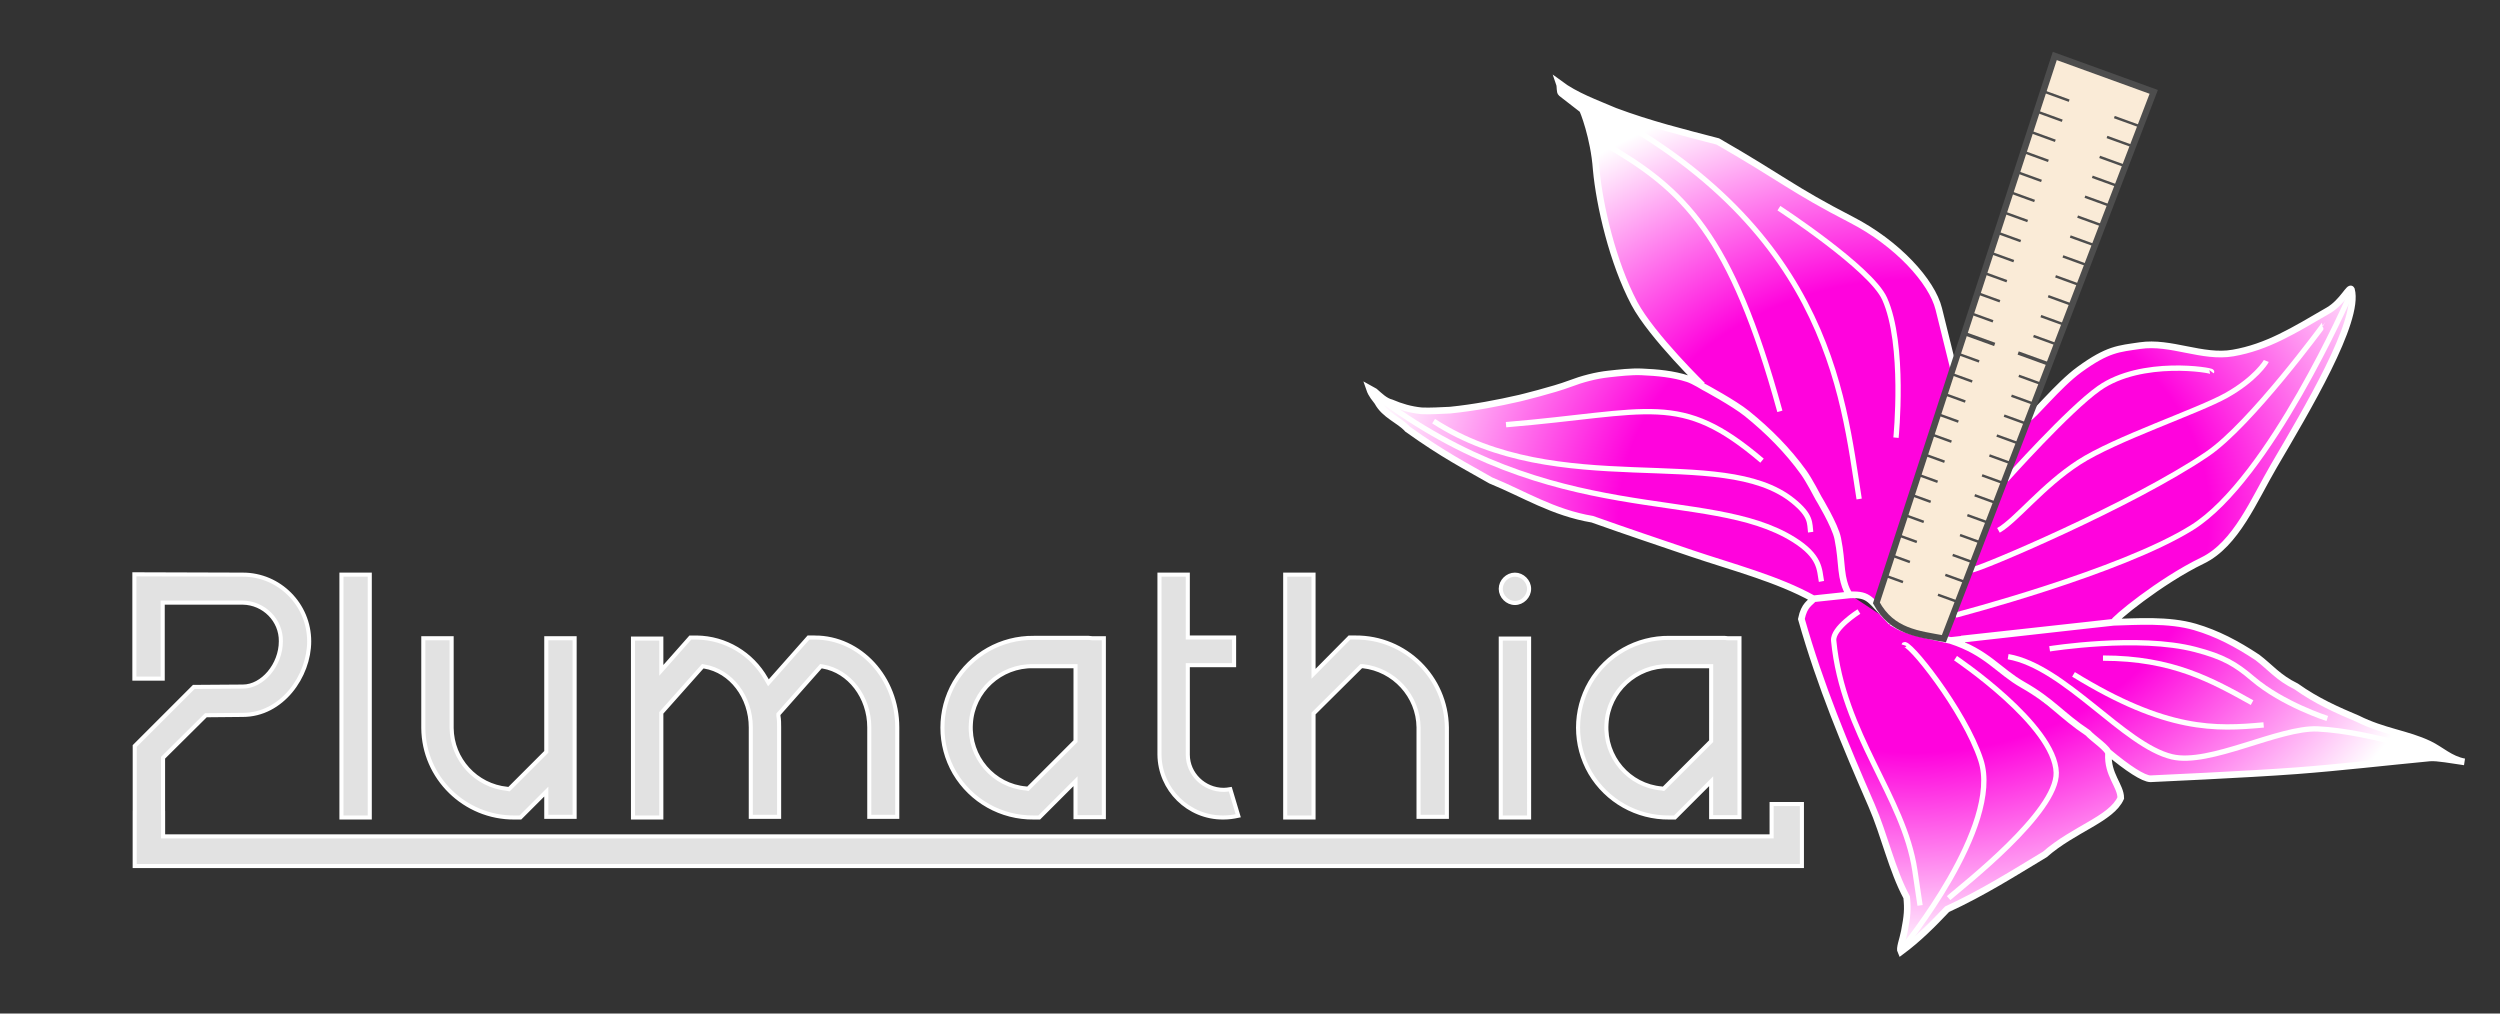 <?xml version="1.0" encoding="UTF-8" standalone="no"?>
<!-- Created with Inkscape (http://www.inkscape.org/) -->

<svg
   width="301.671mm"
   height="122.303mm"
   viewBox="0 0 301.671 122.303"
   version="1.1"
   id="svg1"
   xml:space="preserve"
   inkscape:version="1.3 (0e150ed6c4, 2023-07-21)"
   sodipodi:docname="plumathia complete white.svg"
   xmlns:inkscape="http://www.inkscape.org/namespaces/inkscape"
   xmlns:sodipodi="http://sodipodi.sourceforge.net/DTD/sodipodi-0.dtd"
   xmlns:xlink="http://www.w3.org/1999/xlink"
   xmlns="http://www.w3.org/2000/svg"
   xmlns:svg="http://www.w3.org/2000/svg"><rect x="0" y="0" width="301.671" height="122.303" fill="#333333" stroke="none"/><sodipodi:namedview
     id="namedview1"
     pagecolor="#ffffff"
     bordercolor="#000000"
     borderopacity="0.25"
     inkscape:showpageshadow="2"
     inkscape:pageopacity="0.0"
     inkscape:pagecheckerboard="0"
     inkscape:deskcolor="#d1d1d1"
     inkscape:document-units="mm"
     inkscape:zoom="1.5340488"
     inkscape:cx="771.81376"
     inkscape:cy="281.93366"
     inkscape:window-width="1920"
     inkscape:window-height="1057"
     inkscape:window-x="-8"
     inkscape:window-y="-8"
     inkscape:window-maximized="1"
     inkscape:current-layer="g24-1" /><defs
     id="defs1"><inkscape:path-effect
       effect="perspective-envelope"
       up_left_point="88.434,14.896"
       up_right_point="108.262,14.896"
       down_left_point="90.982,125.395"
       down_right_point="105.714,125.395"
       id="path-effect3"
       is_visible="true"
       lpeversion="1"
       deform_type="envelope_deformation"
       horizontal_mirror="false"
       vertical_mirror="false"
       overflow_perspective="false" /><inkscape:path-effect
       effect="perspective-envelope"
       up_left_point="90.982,14.134"
       up_right_point="105.714,14.134"
       down_left_point="90.982,124.129"
       down_right_point="105.007,126.071"
       id="path-effect2"
       is_visible="true"
       lpeversion="1"
       deform_type="perspective"
       horizontal_mirror="false"
       vertical_mirror="false"
       overflow_perspective="false" /><inkscape:path-effect
       effect="fillet_chamfer"
       id="path-effect14"
       is_visible="true"
       lpeversion="1"
       nodesatellites_param="F,0,0,1,0,0,0,1 @ F,0,0,1,0,0,0,1 @ F,0,0,1,0,0,0,1 @ F,0,0,1,0,0,0,1"
       radius="0"
       unit="px"
       method="auto"
       mode="F"
       chamfer_steps="1"
       flexible="false"
       use_knot_distance="true"
       apply_no_radius="true"
       apply_with_radius="true"
       only_selected="false"
       hide_knots="false" /><rect
       x="78.224"
       y="34.549"
       width="159.056"
       height="346.143"
       id="rect2" /><rect
       x="49.542"
       y="63.883"
       width="986.931"
       height="580.164"
       id="rect1" /><linearGradient
       id="linearGradient11"
       inkscape:collect="always"><stop
         style="stop-color:#ff03dd;stop-opacity:1;"
         offset="0.536"
         id="stop11" /><stop
         style="stop-color:#ffffff;stop-opacity:1;"
         offset="1"
         id="stop12" /></linearGradient><linearGradient
       id="linearGradient5"
       inkscape:collect="always"><stop
         style="stop-color:#f100fd;stop-opacity:1;"
         offset="0"
         id="stop6" /><stop
         style="stop-color:#ffffff;stop-opacity:0;"
         offset="1"
         id="stop7" /></linearGradient><inkscape:path-effect
       effect="perspective-envelope"
       up_left_point="88.434,14.896"
       up_right_point="108.262,14.896"
       down_left_point="90.982,125.395"
       down_right_point="105.714,125.395"
       id="path-effect3-0"
       is_visible="true"
       lpeversion="1"
       deform_type="envelope_deformation"
       horizontal_mirror="false"
       vertical_mirror="false"
       overflow_perspective="false" /><inkscape:path-effect
       effect="perspective-envelope"
       up_left_point="90.982,14.134"
       up_right_point="105.714,14.134"
       down_left_point="90.982,124.129"
       down_right_point="105.007,126.071"
       id="path-effect2-8"
       is_visible="true"
       lpeversion="1"
       deform_type="perspective"
       horizontal_mirror="false"
       vertical_mirror="false"
       overflow_perspective="false" /><inkscape:path-effect
       effect="fillet_chamfer"
       id="path-effect14-3"
       is_visible="true"
       lpeversion="1"
       nodesatellites_param="F,0,0,1,0,0,0,1 @ F,0,0,1,0,0,0,1 @ F,0,0,1,0,0,0,1 @ F,0,0,1,0,0,0,1"
       radius="0"
       unit="px"
       method="auto"
       mode="F"
       chamfer_steps="1"
       flexible="false"
       use_knot_distance="true"
       apply_no_radius="true"
       apply_with_radius="true"
       only_selected="false"
       hide_knots="false" /><radialGradient
       inkscape:collect="always"
       xlink:href="#linearGradient5"
       id="radialGradient7"
       cx="108.046"
       cy="198.403"
       fx="108.046"
       fy="198.403"
       r="103.852"
       gradientTransform="matrix(0.663,-0.426,0.531,0.827,-69.654,73.282)"
       gradientUnits="userSpaceOnUse" /><radialGradient
       inkscape:collect="always"
       xlink:href="#linearGradient11"
       id="radialGradient12"
       cx="101.386"
       cy="197.682"
       fx="101.386"
       fy="197.682"
       r="103.852"
       gradientTransform="matrix(0.726,-0.471,0.563,0.867,-81.043,68.565)"
       gradientUnits="userSpaceOnUse" /><radialGradient
       inkscape:collect="always"
       xlink:href="#linearGradient5"
       id="radialGradient1"
       gradientUnits="userSpaceOnUse"
       gradientTransform="matrix(0.663,-0.426,0.531,0.827,-69.654,73.282)"
       cx="108.046"
       cy="198.403"
       fx="108.046"
       fy="198.403"
       r="103.852" /><radialGradient
       inkscape:collect="always"
       xlink:href="#linearGradient5"
       id="radialGradient2"
       gradientUnits="userSpaceOnUse"
       gradientTransform="matrix(0.663,-0.426,0.531,0.827,-69.654,73.282)"
       cx="108.046"
       cy="198.403"
       fx="108.046"
       fy="198.403"
       r="103.852" /><radialGradient
       inkscape:collect="always"
       xlink:href="#linearGradient5"
       id="radialGradient3"
       gradientUnits="userSpaceOnUse"
       gradientTransform="matrix(0.663,-0.426,0.531,0.827,-69.654,73.282)"
       cx="108.046"
       cy="198.403"
       fx="108.046"
       fy="198.403"
       r="103.852" /><radialGradient
       inkscape:collect="always"
       xlink:href="#linearGradient5"
       id="radialGradient4"
       gradientUnits="userSpaceOnUse"
       gradientTransform="matrix(0.663,-0.426,0.531,0.827,-69.654,73.282)"
       cx="108.046"
       cy="198.403"
       fx="108.046"
       fy="198.403"
       r="103.852" /><radialGradient
       inkscape:collect="always"
       xlink:href="#linearGradient5"
       id="radialGradient5"
       gradientUnits="userSpaceOnUse"
       gradientTransform="matrix(0.663,-0.426,0.531,0.827,-69.654,73.282)"
       cx="108.046"
       cy="198.403"
       fx="108.046"
       fy="198.403"
       r="103.852" /><radialGradient
       inkscape:collect="always"
       xlink:href="#linearGradient5"
       id="radialGradient6"
       gradientUnits="userSpaceOnUse"
       gradientTransform="matrix(0.663,-0.426,0.531,0.827,-69.654,73.282)"
       cx="108.046"
       cy="198.403"
       fx="108.046"
       fy="198.403"
       r="103.852" /><radialGradient
       inkscape:collect="always"
       xlink:href="#linearGradient5"
       id="radialGradient8"
       gradientUnits="userSpaceOnUse"
       gradientTransform="matrix(0.663,-0.426,0.531,0.827,-69.654,73.282)"
       cx="108.046"
       cy="198.403"
       fx="108.046"
       fy="198.403"
       r="103.852" /><radialGradient
       inkscape:collect="always"
       xlink:href="#linearGradient5"
       id="radialGradient9"
       gradientUnits="userSpaceOnUse"
       gradientTransform="matrix(0.663,-0.426,0.531,0.827,-69.654,73.282)"
       cx="108.046"
       cy="198.403"
       fx="108.046"
       fy="198.403"
       r="103.852" /><radialGradient
       inkscape:collect="always"
       xlink:href="#linearGradient5"
       id="radialGradient10"
       gradientUnits="userSpaceOnUse"
       gradientTransform="matrix(0.663,-0.426,0.531,0.827,-69.654,73.282)"
       cx="108.046"
       cy="198.403"
       fx="108.046"
       fy="198.403"
       r="103.852" /><radialGradient
       inkscape:collect="always"
       xlink:href="#linearGradient5"
       id="radialGradient11"
       gradientUnits="userSpaceOnUse"
       gradientTransform="matrix(0.663,-0.426,0.531,0.827,-69.654,73.282)"
       cx="108.046"
       cy="198.403"
       fx="108.046"
       fy="198.403"
       r="103.852" /><radialGradient
       inkscape:collect="always"
       xlink:href="#linearGradient5"
       id="radialGradient13"
       gradientUnits="userSpaceOnUse"
       gradientTransform="matrix(0.663,-0.426,0.531,0.827,-69.654,73.282)"
       cx="108.046"
       cy="198.403"
       fx="108.046"
       fy="198.403"
       r="103.852" /><radialGradient
       inkscape:collect="always"
       xlink:href="#linearGradient5"
       id="radialGradient14"
       gradientUnits="userSpaceOnUse"
       gradientTransform="matrix(0.663,-0.426,0.531,0.827,-69.654,73.282)"
       cx="108.046"
       cy="198.403"
       fx="108.046"
       fy="198.403"
       r="103.852" /><radialGradient
       inkscape:collect="always"
       xlink:href="#linearGradient5"
       id="radialGradient15"
       gradientUnits="userSpaceOnUse"
       gradientTransform="matrix(0.663,-0.426,0.531,0.827,-69.654,73.282)"
       cx="108.046"
       cy="198.403"
       fx="108.046"
       fy="198.403"
       r="103.852" /><radialGradient
       inkscape:collect="always"
       xlink:href="#linearGradient5"
       id="radialGradient16"
       gradientUnits="userSpaceOnUse"
       gradientTransform="matrix(0.663,-0.426,0.531,0.827,-69.654,73.282)"
       cx="108.046"
       cy="198.403"
       fx="108.046"
       fy="198.403"
       r="103.852" /><radialGradient
       inkscape:collect="always"
       xlink:href="#linearGradient5"
       id="radialGradient17"
       gradientUnits="userSpaceOnUse"
       gradientTransform="matrix(0.663,-0.426,0.531,0.827,-69.654,73.282)"
       cx="108.046"
       cy="198.403"
       fx="108.046"
       fy="198.403"
       r="103.852" /><radialGradient
       inkscape:collect="always"
       xlink:href="#linearGradient5"
       id="radialGradient18"
       gradientUnits="userSpaceOnUse"
       gradientTransform="matrix(0.663,-0.426,0.531,0.827,-69.654,73.282)"
       cx="108.046"
       cy="198.403"
       fx="108.046"
       fy="198.403"
       r="103.852" /><radialGradient
       inkscape:collect="always"
       xlink:href="#linearGradient5"
       id="radialGradient19"
       gradientUnits="userSpaceOnUse"
       gradientTransform="matrix(0.663,-0.426,0.531,0.827,-69.654,73.282)"
       cx="108.046"
       cy="198.403"
       fx="108.046"
       fy="198.403"
       r="103.852" /><radialGradient
       inkscape:collect="always"
       xlink:href="#linearGradient5"
       id="radialGradient20"
       gradientUnits="userSpaceOnUse"
       gradientTransform="matrix(0.663,-0.426,0.531,0.827,-69.654,73.282)"
       cx="108.046"
       cy="198.403"
       fx="108.046"
       fy="198.403"
       r="103.852" /><radialGradient
       inkscape:collect="always"
       xlink:href="#linearGradient5"
       id="radialGradient21"
       gradientUnits="userSpaceOnUse"
       gradientTransform="matrix(0.663,-0.426,0.531,0.827,-69.654,73.282)"
       cx="108.046"
       cy="198.403"
       fx="108.046"
       fy="198.403"
       r="103.852" /><radialGradient
       inkscape:collect="always"
       xlink:href="#linearGradient5"
       id="radialGradient22"
       gradientUnits="userSpaceOnUse"
       gradientTransform="matrix(0.663,-0.426,0.531,0.827,-69.654,73.282)"
       cx="108.046"
       cy="198.403"
       fx="108.046"
       fy="198.403"
       r="103.852" /><radialGradient
       inkscape:collect="always"
       xlink:href="#linearGradient5"
       id="radialGradient23"
       gradientUnits="userSpaceOnUse"
       gradientTransform="matrix(0.663,-0.426,0.531,0.827,-69.654,73.282)"
       cx="108.046"
       cy="198.403"
       fx="108.046"
       fy="198.403"
       r="103.852" /><radialGradient
       inkscape:collect="always"
       xlink:href="#linearGradient11"
       id="radialGradient24"
       cx="104.837"
       cy="173.25"
       fx="104.837"
       fy="173.25"
       r="103.852"
       gradientTransform="matrix(1,0,0,0.795,0,35.563)"
       gradientUnits="userSpaceOnUse" /></defs><g
     inkscape:label="Warstwa 1"
     inkscape:groupmode="layer"
     id="layer1"><path
       id="text2"
       style="font-size:192px;font-family:'Agree Personal Use';-inkscape-font-specification:'Agree Personal Use';white-space:pre;fill:#ffffff;fill-opacity:0.859;stroke:#ffffff;stroke-width:0.492;stroke-opacity:1"
       d="m 16.216,69.301 v 12.588 h 3.418 v -9.17 h 9.671 c 2.543,0.042 4.627,2.126 4.586,4.669 0,2.835 -2.21,5.46 -4.586,5.46 l -5.919,0.042 -7.128,7.128 v 8.06 h -0.005 v 6.423 h 1.414 2.014 c 65.999,0 197.752,1.8e-4 197.752,1.8e-4 v -7.477 h -3.656 v 3.902 l -194.096,-4.1e-4 v -2.833 h -0.006 v -6.658 l 5.169,-5.127 4.46,-0.042 c 4.71,0 8.004,-4.668 8.004,-8.878 0,-4.419 -3.585,-8.045 -8.004,-8.045 z M 44.619,98.647 V 69.343 H 41.201 V 98.647 Z M 65.92,77.013 V 90.727 L 61.418,95.229 61.21,95.187 C 57.416,94.812 54.54,91.644 54.498,87.851 V 77.013 h -3.418 v 10.838 c 0.042,6.003 5.002,10.838 11.005,10.796 h 0.709 l 3.126,-3.126 v 3.043 h 3.418 V 77.013 Z m 32.389,-0.083 h -0.75 l -4.835,5.461 -0.292,-0.5 c -1.709,-3.001 -4.877,-4.919 -8.379,-4.96 h -0.75 l -3.502,3.96 V 77.055 H 76.383 v 21.593 h 3.418 V 86.017 l 5.002,-5.627 0.208,0.042 c 3.21,0.542 5.586,3.668 5.586,7.336 v 10.796 h 3.418 V 87.767 c 0,-0.459 0,-0.917 -0.083,-1.376 v -0.208 l 5.127,-5.794 0.25,0.042 c 3.168,0.542 5.586,3.668 5.586,7.336 v 10.796 h 3.376 V 87.767 c 0,-5.961 -4.46,-10.838 -9.963,-10.838 z m 33.473,0.083 -0.417,-0.042 h -6.628 c -3.918,-0.042 -7.545,2.001 -9.546,5.377 -1.959,3.376 -1.959,7.545 0,10.921 2.001,3.376 5.627,5.419 9.546,5.377 h 0.667 l 4.377,-4.377 v 4.335 h 3.418 V 77.013 Z m -2.001,12.422 -5.752,5.752 -0.208,-0.042 c -3.96,-0.333 -6.92,-3.793 -6.67,-7.795 0.208,-3.96 3.585,-7.045 7.545,-6.961 h 5.086 z m 18.675,5.794 c -0.25,0.042 -0.542,0.083 -0.792,0.083 -2.376,0 -4.335,-1.917 -4.335,-4.252 v -10.796 h 5.586 v -3.335 h -5.586 v -7.587 h -3.418 v 21.718 c 0.042,4.21 3.502,7.628 7.712,7.587 0.625,0 1.209,-0.083 1.792,-0.208 z m 15.09,-18.299 h -0.709 l -4.335,4.377 V 69.343 h -3.418 v 29.304 h 3.418 V 86.1 l 5.752,-5.711 h 0.208 c 3.752,0.417 6.67,3.585 6.711,7.378 v 10.796 h 3.418 V 87.767 c -0.083,-6.044 -5.002,-10.88 -11.046,-10.838 z m 19.258,-4.168 c 0.917,0 1.709,-0.792 1.709,-1.709 0,-0.917 -0.792,-1.709 -1.709,-1.709 -0.917,0 -1.709,0.792 -1.709,1.709 0,0.917 0.792,1.709 1.709,1.709 z m 1.709,25.886 V 77.055 h -3.418 v 21.593 z m 23.969,-21.634 -0.417,-0.042 h -6.628 c -3.918,-0.042 -7.545,2.001 -9.546,5.377 -1.959,3.376 -1.959,7.545 0,10.921 2.001,3.376 5.627,5.419 9.546,5.377 h 0.667 l 4.377,-4.377 v 4.335 h 3.418 V 77.013 Z m -2.001,12.422 -5.752,5.752 -0.208,-0.042 c -3.96,-0.333 -6.92,-3.793 -6.67,-7.795 0.208,-3.96 3.585,-7.045 7.545,-6.961 h 5.086 z" /><g
       id="layer3"
       inkscape:label="Layer 1"
       style="display:inline"
       transform="matrix(0.64,0,0,0.645,163.889,-32.793)"><g
         id="g24-1"
         transform="translate(0,-25.929)"
         style="fill:#ffffff;fill-opacity:0"><g
           id="g2-9"
           style="display:inline;fill:url(#radialGradient12);fill-opacity:0.104"><path
             id="path18-6"
             style="display:inline;fill:url(#radialGradient24);fill-opacity:1;stroke:#ffffff;stroke-width:1.25;stroke-dasharray:none;stroke-opacity:1"
             inkscape:label="path18"
             d="m 111.865,196.626 c -10.598,-2.215 -9.441,-2.582 -11.342,-3.43 l 0.015,0.015 m 0.014,-0.04 c -4.181,-4.271 -4.048,-5.22 -7.788,-5.113 m -27.486,-38.843 c 0,0 5.574,2.97 8.024,4.934 3.993,3.201 7.656,6.829 10.693,11.017 1.057,1.457 2.76,4.721 2.76,4.721 0,0 3.17,5.164 3.665,7.632 0.495,2.468 0.547,3.934 0.755,5.864 0.381,3.531 1.534,4.693 1.488,4.691 m 33.69,-33.105 c 0.717,-0.037 5.615,-6.167 9.644,-9.064 5.395,-3.878 7.375,-3.876 11.419,-4.475 5.791,-0.859 11.738,2.371 17.509,1.387 6.467,-1.103 11.462,-4.207 17.994,-7.971 2.741,-1.579 4.015,-4.703 4.364,-3.904 1.603,5.889 -8.502,22.619 -14.615,32.971 -3.771,6.387 -7.129,14.676 -13.458,17.72 -8.083,3.887 -16.937,11.177 -16.762,11.548 l -30.733,3.415 c 6.888,2.216 8.998,5.698 13.619,8.298 5.528,3.111 7.159,5.621 12.246,8.991 0.891,1.007 4,3.021 3.886,3.909 -0.232,3.903 2.318,5.973 2.316,8.272 -1.756,3.918 -8.807,5.777 -14.32,10.56 -5.832,3.475 -11.568,7.11 -18.423,10.244 -2.659,2.781 -5.385,5.529 -8.723,7.971 -0.327,-0.663 0.346,-2.195 0.66,-3.803 0.578,-2.955 0.669,-4.158 0.445,-6.392 -2.781,-5.103 -4.207,-11.699 -6.621,-17.196 -4.934,-11.235 -9.635,-22.291 -13.236,-34.881 0.558,-2.703 1.681,-2.973 2.295,-3.78 l 6.916,-0.732 -6.947,0.736 c -6.69,-3.722 -15.574,-6.002 -23.031,-8.518 -6.215,-2.097 -12.336,-4.138 -18.647,-6.365 -7.431,-1.239 -12.874,-4.714 -19.147,-7.256 -4.804,-2.739 -8.759,-4.688 -15.702,-9.604 -1.537,-1.721 -4.305,-2.577 -5.652,-5.084 -0.465,-0.674 -1.106,-1.237 -1.544,-2.508 l 1.009,0.556 c 0.983,0.849 1.923,1.802 3.139,2.107 1.785,0.765 3.663,1.312 5.692,1.509 1.735,0.081 3.581,-0.061 5.39,-0.129 4.603,-0.467 8.91,-1.29 13.108,-2.242 0,0 6.471,-1.57 9.409,-2.684 2.386,-0.905 4.985,-1.583 7.432,-1.841 1.898,-0.201 4.12,-0.477 6.184,-0.39 2.933,0.124 5.915,0.396 8.71,1.294 1.139,0.366 3.192,1.638 3.192,1.638 -0.007,0.06 -10.059,-9.677 -13.293,-15.733 -4.095,-7.667 -6.578,-18.36 -7.195,-25.062 C 44.447,102.452 42.353,97.265 42.258,97.261 l -3.964,-3.049 c -0.339,-0.261 -0.159,-1.214 -0.362,-1.794 3.132,2.307 6.887,3.615 10.484,5.147 6.574,2.444 12.974,4.011 19.391,5.671 12.113,6.909 14.046,8.951 25.184,14.642 8.647,4.418 15.193,11.535 16.479,16.694 l 2.826,11.336 m 29.099,71.549 -0.011,-0.011 c 3.735,3.105 6.686,4.999 7.989,5.02 0,0 18.361,-0.815 27.523,-1.502 8.385,-0.629 16.72,-1.603 25.113,-2.397 1.431,-0.133 4.258,0.431 6.571,0.739 -2.672,-0.474 -4.433,-2.274 -6.657,-3.326 -4.145,-1.962 -8.613,-2.331 -13.453,-4.743 -3.866,-1.613 -7.733,-3.306 -11.599,-6.037 -3.436,-1.669 -4.916,-3.618 -7.33,-5.433 -3.92,-2.57 -7.598,-4.491 -11.759,-5.703 -5.002,-1.456 -11.139,-0.987 -15.331,-0.875 l -28.732,3.135"
             sodipodi:nodetypes="ccccccscccsccsccccsscssccsssscsscccscccccscsccccsccccccccccsssscsccscccsscc" /></g><g
           id="g6-2"
           style="display:inline;fill:url(#radialGradient4);stroke-width:1;stroke-dasharray:none"><path
             style="display:inline;fill:url(#radialGradient1);fill-opacity:0;stroke:#ffffff;stroke-width:1;stroke-dasharray:none;stroke-opacity:1"
             d="m 3.043,150.548 c 33.954,25.608 62.772,17.071 79.072,27.18 5.074,3.147 4.827,5.604 5.233,7.817"
             id="path5-5"
             sodipodi:nodetypes="csc" /><path
             style="fill:url(#radialGradient2);fill-opacity:0;stroke:#ffffff;stroke-width:1;stroke-dasharray:none;stroke-opacity:1"
             d="m 14.219,155.564 c 23.637,15.161 54.27,4.156 67.726,14.874 3.559,2.835 3.144,4.25 3.368,5.893"
             id="path6-3"
             sodipodi:nodetypes="csc" /><path
             style="fill:url(#radialGradient3);fill-opacity:0;stroke:#ffffff;stroke-width:1;stroke-dasharray:none;stroke-opacity:1"
             d="m 27.876,156.219 c 27.277,-2.251 32.74,-6.378 48.269,6.735"
             id="path7-0"
             sodipodi:nodetypes="cc" /></g><g
           id="g5-6"
           style="display:inline;fill:url(#radialGradient9);stroke-width:1;stroke-dasharray:none"><path
             style="fill:url(#radialGradient5);fill-opacity:0;stroke:#ffffff;stroke-width:1;stroke-dasharray:none;stroke-opacity:1"
             d="m 102.691,254.099 c 0,0 18.751,-22.749 14.707,-35.112 -3.036,-9.28 -14.031,-22.921 -14.499,-21.515"
             id="path8-4"
             sodipodi:nodetypes="csc" /><path
             style="fill:url(#radialGradient6);fill-opacity:0;stroke:#ffffff;stroke-width:1;stroke-dasharray:none;stroke-opacity:1"
             d="m 111.318,244.794 c 2.79,-2.392 20.504,-16.08 20.299,-23.468 -0.248,-8.938 -18.989,-21.422 -18.989,-21.422"
             id="path9-4"
             sodipodi:nodetypes="csc" /><path
             style="fill:url(#radialGradient8);fill-opacity:0;stroke:#ffffff;stroke-width:1;stroke-dasharray:none;stroke-opacity:1"
             d="m 94.416,191.182 c 0,0 -4.994,3.099 -4.761,5.458 1.739,17.653 13.22,29.093 15.303,42.974 l 0.982,6.548"
             id="path10-4"
             sodipodi:nodetypes="cssc" /></g><g
           id="g7-2"
           style="display:inline;fill:url(#radialGradient14);stroke-width:1;stroke-dasharray:none"><path
             style="display:inline;fill:url(#radialGradient10);fill-opacity:0;stroke:#ffffff;stroke-width:1;stroke-dasharray:none;stroke-opacity:1"
             d="M 39.158,94.059 C 88.78,117.278 91.321,150.558 94.456,170.127"
             id="path1-8"
             sodipodi:nodetypes="cc" /><path
             style="display:inline;fill:url(#radialGradient11);fill-opacity:0;stroke:#ffffff;stroke-width:1;stroke-dasharray:none;stroke-opacity:1"
             d="m 46.567,103.717 c 14.774,8.502 23.765,16.79 32.941,50.006"
             id="path2-8"
             sodipodi:nodetypes="cc" /><path
             style="display:inline;fill:url(#radialGradient13);fill-opacity:0;stroke:#ffffff;stroke-width:1;stroke-dasharray:none;stroke-opacity:1"
             d="m 79.326,115.714 c 0,0 17.32,11.213 19.925,16.932 3.901,8.564 2.152,26.005 2.152,26.005"
             id="path20-3"
             sodipodi:nodetypes="csc" /></g><g
           id="g4-8"
           style="display:inline;fill:url(#radialGradient19);stroke-width:1;stroke-dasharray:none"><path
             style="display:inline;fill:url(#radialGradient15);fill-opacity:0;stroke:#ffffff;stroke-width:1;stroke-dasharray:none;stroke-opacity:1"
             d="m 205.517,218.613 c 0,0 -14.59,-5.024 -24.609,-5.471 -7.271,-0.324 -20.403,6.892 -27.484,5.212 -9.043,-2.145 -20.245,-16.912 -30.88,-18.731"
             id="path11-5"
             sodipodi:nodetypes="cssc" /><path
             style="display:inline;fill:url(#radialGradient16);fill-opacity:0;stroke:#ffffff;stroke-width:1;stroke-dasharray:none;stroke-opacity:1"
             d="m 182.72,211.19 c 0,0 -8.412,-2.666 -14.06,-7.45 -3.245,-2.749 -5.56,-4.095 -10.812,-5.457 -10.764,-2.792 -27.482,-0.13 -27.482,-0.13"
             id="path12-9"
             sodipodi:nodetypes="cssc" /><path
             style="display:inline;fill:url(#radialGradient17);fill-opacity:0;stroke:#ffffff;stroke-width:1;stroke-dasharray:none;stroke-opacity:1"
             d="m 168.54,208.227 c -7.509,-4.132 -14.93,-8.328 -28.112,-8.334"
             id="path22-7"
             sodipodi:nodetypes="cc" /><path
             style="display:inline;fill:url(#radialGradient18);fill-opacity:0;stroke:#ffffff;stroke-width:1;stroke-dasharray:none;stroke-opacity:1"
             d="m 134.871,202.935 c 17.623,10.754 26.86,10.271 35.851,9.459"
             id="path23-7"
             sodipodi:nodetypes="cc" /></g><g
           id="g3-1"
           style="display:inline;fill:url(#radialGradient7);stroke-width:1;stroke-dasharray:none"><path
             style="display:inline;fill:url(#radialGradient20);fill-opacity:0;stroke:#ffffff;stroke-width:1;stroke-dasharray:none;stroke-opacity:1"
             d="m 186.902,132.178 c 0,0 -15.043,34.231 -29.698,43.299 -13.457,8.327 -44.564,16.368 -44.564,16.368"
             id="path13-5"
             sodipodi:nodetypes="csc" /><path
             style="display:inline;fill:url(#radialGradient21);fill-opacity:0;stroke:#ffffff;stroke-width:1;stroke-dasharray:none;stroke-opacity:1"
             d="m 160.908,146.321 c 0.223,-0.292 -13.183,-2.513 -21.212,3.088 -5.765,4.021 -17.517,17.099 -17.517,17.099"
             id="path19-9"
             sodipodi:nodetypes="csc" /><path
             style="display:inline;fill:url(#radialGradient22);fill-opacity:0;stroke:#ffffff;stroke-width:1;stroke-dasharray:none;stroke-opacity:1"
             d="m 115.708,183.381 c 1.31,0 30.298,-12.183 44.379,-21.666 8.176,-5.506 22.023,-24.271 22.019,-24.273"
             id="path21-4"
             sodipodi:nodetypes="csc" /><path
             style="display:inline;fill:url(#radialGradient23);fill-opacity:0;stroke:#ffffff;stroke-width:1;stroke-dasharray:none;stroke-opacity:1"
             d="m 171.223,144.3 c -0.107,0.275 -2.16,3.449 -7.513,6.428 -5.353,2.979 -20.988,8.143 -27.85,12.558 -6.862,4.415 -11.812,10.833 -15.139,12.709"
             id="path24-5"
             sodipodi:nodetypes="cszc" /></g></g><g
         id="g155-2"
         transform="rotate(19.796,-23.12,161.048)"
         style="display:inline"
         inkscape:path-effect="#path-effect3-0"><path
           id="rect30-5"
           style="fill:#faebd7;fill-opacity:1;stroke:#4d4d4d;stroke-width:1.2;stroke-dasharray:none;stroke-opacity:1"
           d="m 88.434,14.896 h 19.828 l -1.323,57.371 -1.255,52.283 c -4.825,0.795 -9.623,2.095 -14.239,-1.982 z"
           sodipodi:nodetypes="cccccc"
           inkscape:original-d="m 90.981682,14.133678 h 14.732638 v 57.766843 l -0.0493,52.643939 c -4.80642,0.80019 -9.612613,2.10971 -14.158678,-1.99615 z" /><g
           id="g1-5"><path
             id="path87-4"
             style="fill:#cf45ad;fill-opacity:0;stroke:#4d4d4d;stroke-width:0.65;stroke-dasharray:none;stroke-opacity:1"
             d="m 100.759,69.518 h 6.088 z m -10.911,0 6.205,-0.008 z"
             inkscape:original-d="m 100.40026,69.1325 h 5.1819 z m -9.286619,0 5.28112,-0.0083 z" /><path
             id="path153-2"
             style="fill:#cf45ad;fill-opacity:0;stroke:#4d4d4d;stroke-width:0.465;stroke-dasharray:none;stroke-opacity:1"
             inkscape:label="path153"
             d="m 102.874,21.847 h 5.052 z m -14.105,0 h 5.052 z m 14.063,3.973 h 5.004 z m -13.973,0 h 5.004 z m 13.93,3.973 h 4.957 z m -13.84,0 h 4.957 z m 13.798,3.973 h 4.909 z m -13.708,0 h 4.909 z m 13.665,3.973 h 4.862 z m -13.575,0 h 4.862 z m 13.533,3.973 h 4.815 z m -13.443,0 h 4.815 z m 13.4,3.973 h 4.767 z m -13.31,0 h 4.767 z m 13.268,3.973 h 4.72 z m -13.178,0 h 4.72 z m 13.135,3.973 h 4.672 z m -13.045,0 h 4.672 z m 13.003,3.973 h 4.625 z m -12.913,0 h 4.625 z m 12.871,3.973 h 4.577 z m -12.781,0 h 4.577 z m 12.738,3.973 h 4.53 z m -12.648,0 h 4.53 z m 12.563,7.945 h 4.435 z m -12.383,0 h 4.435 z m 12.341,3.973 h 4.388 z m -12.251,0 h 4.388 z m 12.208,3.973 h 4.34 z m -12.118,0 h 4.34 z m 12.076,3.973 h 4.293 z m -11.986,0 h 4.293 z m 11.943,3.973 h 4.245 z m -11.853,0 h 4.245 z m 11.811,3.973 h 4.198 z m -11.721,0 h 4.198 z m 11.678,3.973 h 4.15 z m -11.589,0 h 4.15 z m 11.546,3.973 h 4.103 z m -11.456,0 h 4.103 z m 11.414,3.973 h 4.056 z m -11.324,0 h 4.056 z m 11.281,3.973 h 4.008 z m -11.191,0 h 4.008 z m 11.149,3.973 h 3.961 z m -11.059,0 h 3.961 z m 11.016,3.973 h 3.913 z m -10.926,0 h 3.913 z"
             inkscape:original-d="m 101.7663,21.1325 h 3.81524 z m -10.652659,0 h 3.81524 z m 10.652659,4 h 3.81524 z m -10.652659,0 h 3.81524 z m 10.652659,4 h 3.81524 z m -10.652659,0 h 3.81524 z m 10.652659,4 h 3.81524 z m -10.652659,0 h 3.81524 z m 10.652659,4 h 3.81524 z m -10.652659,0 h 3.81524 z m 10.652659,4 h 3.81524 z m -10.652659,0 h 3.81524 z m 10.652659,4 h 3.81524 z m -10.652659,0 h 3.81524 z m 10.652659,4 h 3.81524 z m -10.652659,0 h 3.81524 z m 10.652659,4 h 3.81524 z m -10.652659,0 h 3.81524 z m 10.652659,4 h 3.81524 z m -10.652659,0 h 3.81524 z m 10.652659,4 h 3.81524 z m -10.652659,0 h 3.81524 z m 10.652659,4 h 3.81524 z m -10.652659,0 h 3.81524 z m 10.652659,8 h 3.81524 z m -10.652659,0 h 3.81524 z m 10.652659,4 h 3.81524 z m -10.652659,0 h 3.81524 z m 10.652659,4 h 3.81524 z m -10.652659,0 h 3.81524 z m 10.652659,4 h 3.81524 z m -10.652659,0 h 3.81524 z m 10.652659,4 h 3.81524 z m -10.652659,0 h 3.81524 z m 10.652659,4 h 3.81524 z m -10.652659,0 h 3.81524 z m 10.652659,4 h 3.81524 z m -10.652659,0 h 3.81524 z m 10.652659,4 h 3.81524 z m -10.652659,0 h 3.81524 z m 10.652659,4 h 3.81524 z m -10.652659,0 h 3.81524 z m 10.652659,4 h 3.81524 z m -10.652659,0 h 3.81524 z m 10.652659,4 h 3.81524 z m -10.652659,0 h 3.81524 z m 10.652659,4 h 3.81524 z m -10.652659,0 h 3.81524 z" /></g></g></g></g></svg>
